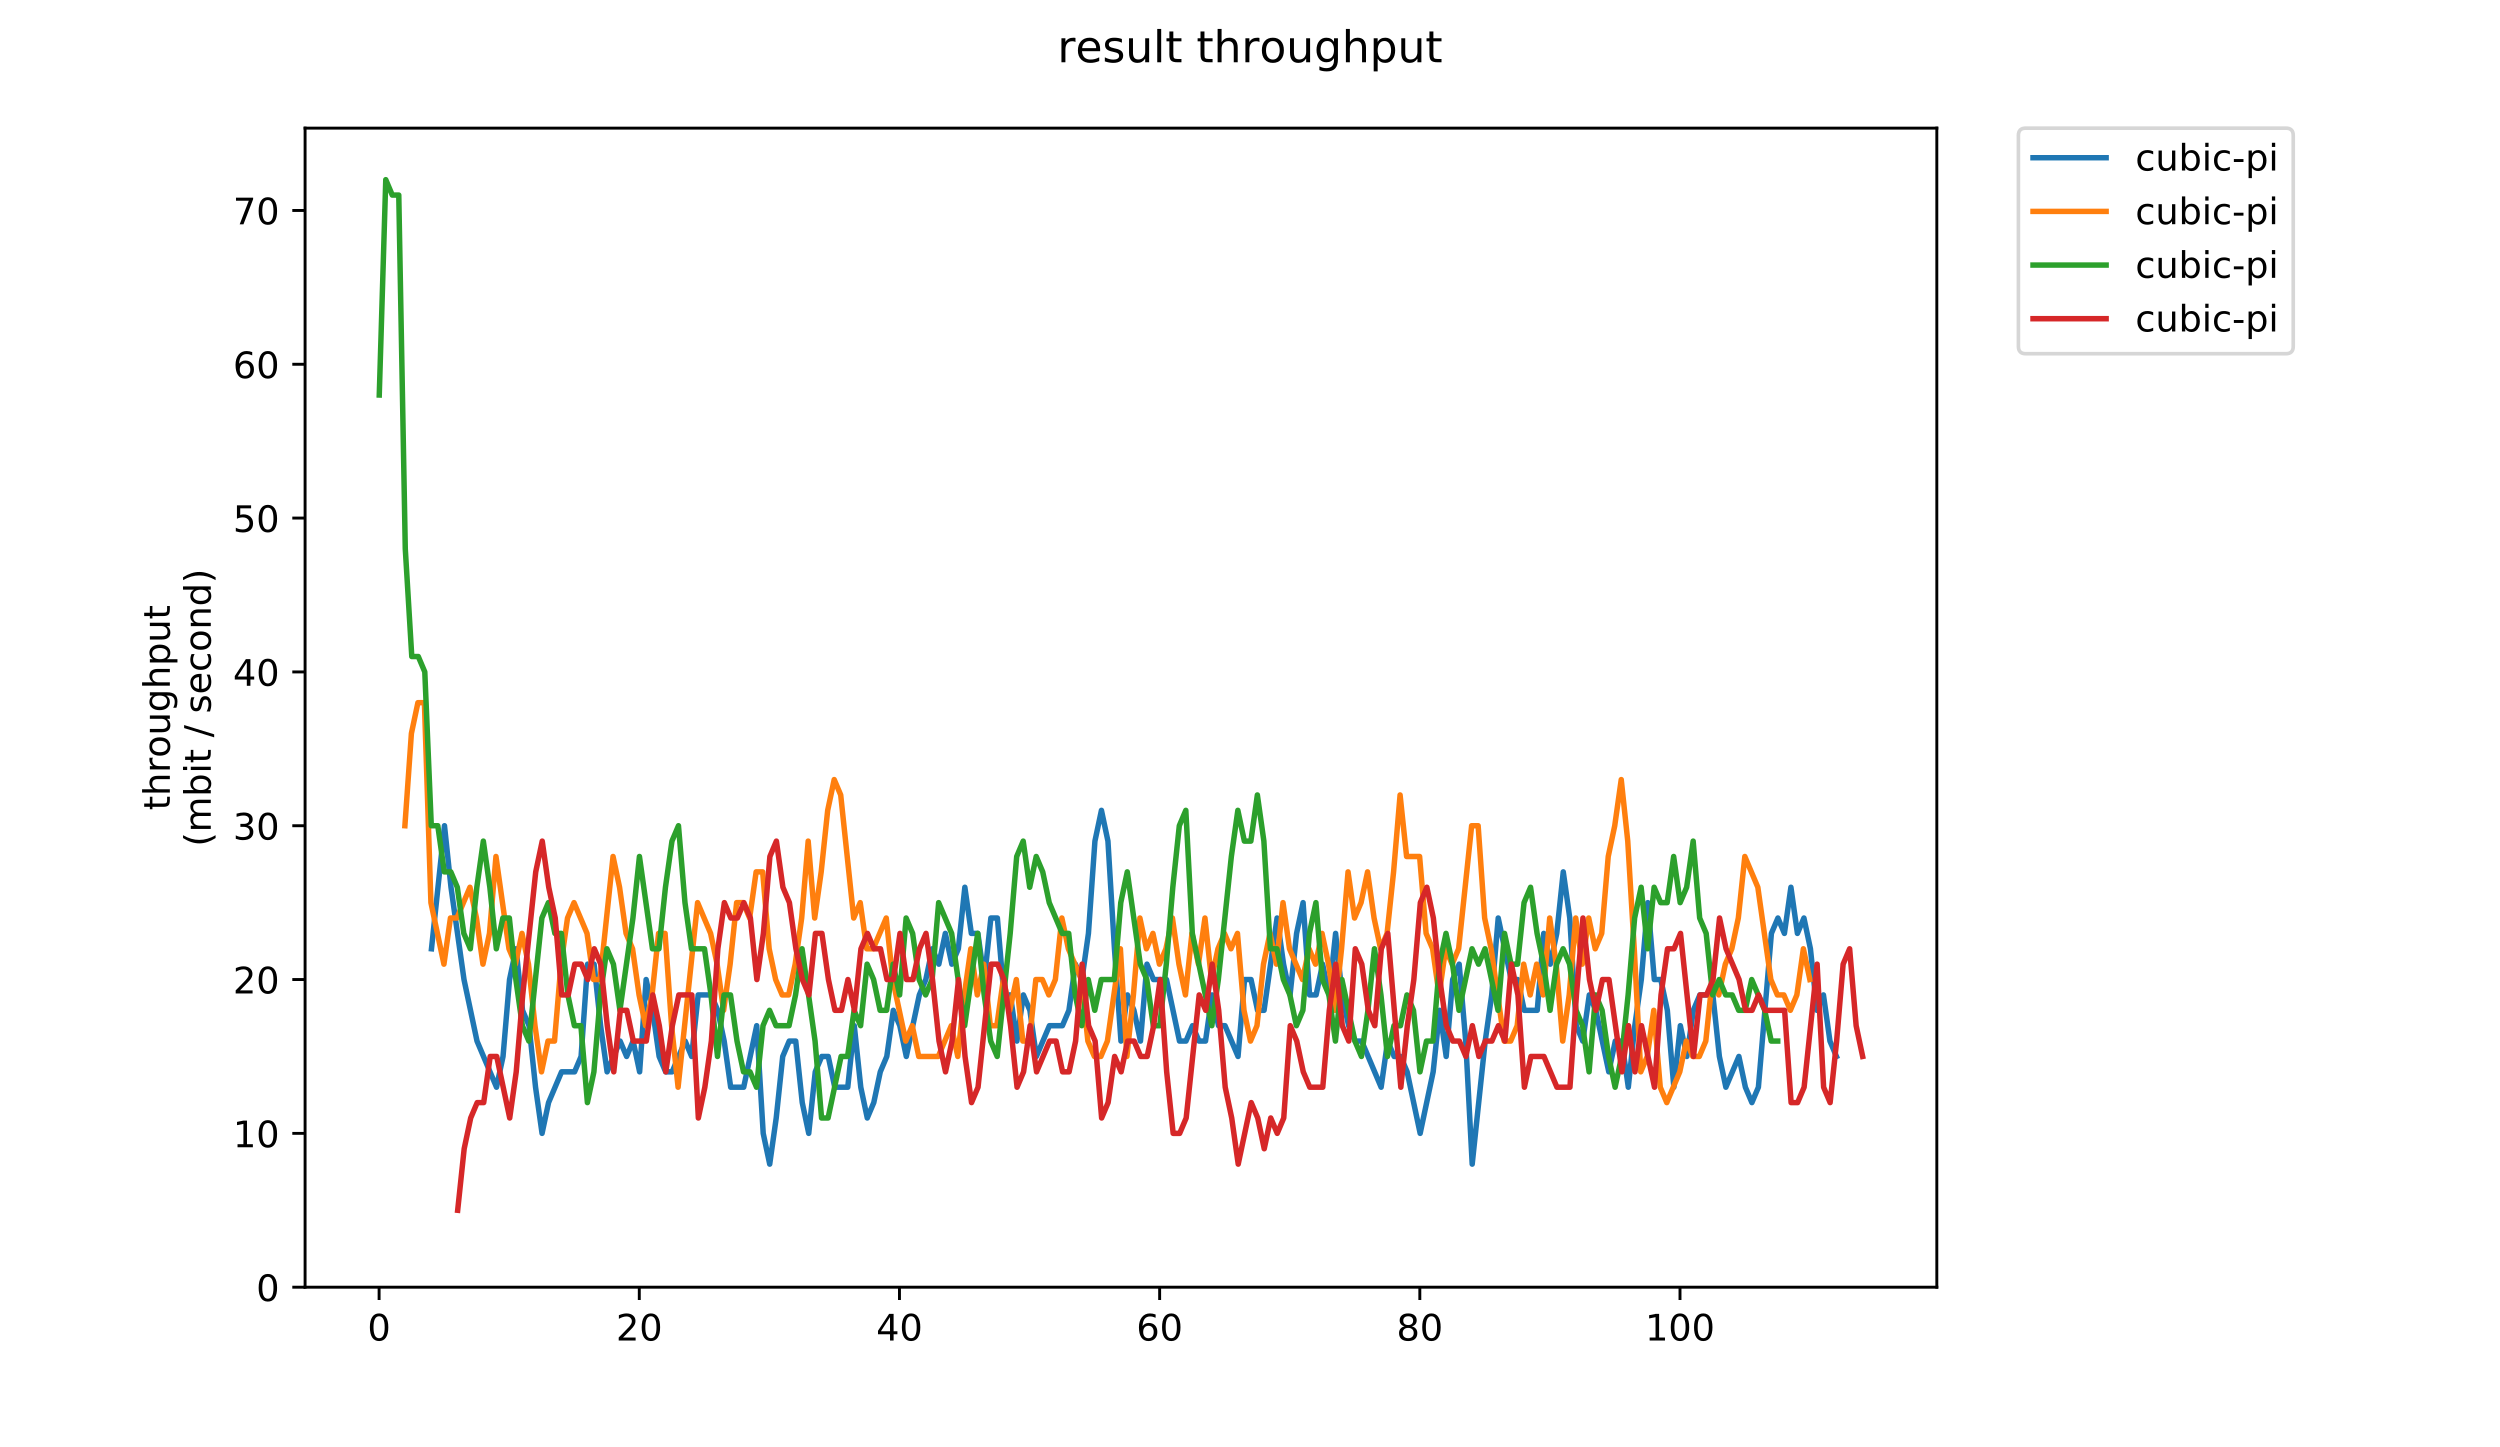 <?xml version="1.0" encoding="utf-8" standalone="no"?>
<!DOCTYPE svg PUBLIC "-//W3C//DTD SVG 1.1//EN"
  "http://www.w3.org/Graphics/SVG/1.1/DTD/svg11.dtd">
<!-- Created with matplotlib (https://matplotlib.org/) -->
<svg height="396pt" version="1.1" viewBox="0 0 684 396" width="684pt" xmlns="http://www.w3.org/2000/svg" xmlns:xlink="http://www.w3.org/1999/xlink">
 <defs>
  <style type="text/css">
*{stroke-linecap:butt;stroke-linejoin:round;}
  </style>
 </defs>
 <g id="figure_1">
  <g id="patch_1">
   <path d="M 0 396 
L 684 396 
L 684 0 
L 0 0 
z
" style="fill:#ffffff;"/>
  </g>
  <g id="axes_1">
   <g id="patch_2">
    <path d="M 83.472 352.174 
L 529.913 352.174 
L 529.913 35.062 
L 83.472 35.062 
z
" style="fill:#ffffff;"/>
   </g>
   <g id="matplotlib.axis_1">
    <g id="xtick_1">
     <g id="line2d_1">
      <defs>
       <path d="M 0 0 
L 0 3.5 
" id="mbc8c987b77" style="stroke:#000000;stroke-width:0.8;"/>
      </defs>
      <g>
       <use style="stroke:#000000;stroke-width:0.8;" x="103.722" xlink:href="#mbc8c987b77" y="352.174"/>
      </g>
     </g>
     <g id="text_1">
      <!-- 0 -->
      <defs>
       <path d="M 31.781 66.406 
Q 24.172 66.406 20.328 58.906 
Q 16.5 51.422 16.5 36.375 
Q 16.5 21.391 20.328 13.891 
Q 24.172 6.391 31.781 6.391 
Q 39.453 6.391 43.281 13.891 
Q 47.125 21.391 47.125 36.375 
Q 47.125 51.422 43.281 58.906 
Q 39.453 66.406 31.781 66.406 
z
M 31.781 74.219 
Q 44.047 74.219 50.516 64.516 
Q 56.984 54.828 56.984 36.375 
Q 56.984 17.969 50.516 8.266 
Q 44.047 -1.422 31.781 -1.422 
Q 19.531 -1.422 13.062 8.266 
Q 6.594 17.969 6.594 36.375 
Q 6.594 54.828 13.062 64.516 
Q 19.531 74.219 31.781 74.219 
z
" id="DejaVuSans-48"/>
      </defs>
      <g transform="translate(100.541 366.773)scale(0.1 -0.1)">
       <use xlink:href="#DejaVuSans-48"/>
      </g>
     </g>
    </g>
    <g id="xtick_2">
     <g id="line2d_2">
      <g>
       <use style="stroke:#000000;stroke-width:0.8;" x="174.908" xlink:href="#mbc8c987b77" y="352.174"/>
      </g>
     </g>
     <g id="text_2">
      <!-- 20 -->
      <defs>
       <path d="M 19.188 8.297 
L 53.609 8.297 
L 53.609 0 
L 7.328 0 
L 7.328 8.297 
Q 12.938 14.109 22.625 23.891 
Q 32.328 33.688 34.812 36.531 
Q 39.547 41.844 41.422 45.531 
Q 43.312 49.219 43.312 52.781 
Q 43.312 58.594 39.234 62.25 
Q 35.156 65.922 28.609 65.922 
Q 23.969 65.922 18.812 64.312 
Q 13.672 62.703 7.812 59.422 
L 7.812 69.391 
Q 13.766 71.781 18.938 73 
Q 24.125 74.219 28.422 74.219 
Q 39.75 74.219 46.484 68.547 
Q 53.219 62.891 53.219 53.422 
Q 53.219 48.922 51.531 44.891 
Q 49.859 40.875 45.406 35.406 
Q 44.188 33.984 37.641 27.219 
Q 31.109 20.453 19.188 8.297 
z
" id="DejaVuSans-50"/>
      </defs>
      <g transform="translate(168.545 366.773)scale(0.1 -0.1)">
       <use xlink:href="#DejaVuSans-50"/>
       <use x="63.623" xlink:href="#DejaVuSans-48"/>
      </g>
     </g>
    </g>
    <g id="xtick_3">
     <g id="line2d_3">
      <g>
       <use style="stroke:#000000;stroke-width:0.8;" x="246.093" xlink:href="#mbc8c987b77" y="352.174"/>
      </g>
     </g>
     <g id="text_3">
      <!-- 40 -->
      <defs>
       <path d="M 37.797 64.312 
L 12.891 25.391 
L 37.797 25.391 
z
M 35.203 72.906 
L 47.609 72.906 
L 47.609 25.391 
L 58.016 25.391 
L 58.016 17.188 
L 47.609 17.188 
L 47.609 0 
L 37.797 0 
L 37.797 17.188 
L 4.891 17.188 
L 4.891 26.703 
z
" id="DejaVuSans-52"/>
      </defs>
      <g transform="translate(239.73 366.773)scale(0.1 -0.1)">
       <use xlink:href="#DejaVuSans-52"/>
       <use x="63.623" xlink:href="#DejaVuSans-48"/>
      </g>
     </g>
    </g>
    <g id="xtick_4">
     <g id="line2d_4">
      <g>
       <use style="stroke:#000000;stroke-width:0.8;" x="317.278" xlink:href="#mbc8c987b77" y="352.174"/>
      </g>
     </g>
     <g id="text_4">
      <!-- 60 -->
      <defs>
       <path d="M 33.016 40.375 
Q 26.375 40.375 22.484 35.828 
Q 18.609 31.297 18.609 23.391 
Q 18.609 15.531 22.484 10.953 
Q 26.375 6.391 33.016 6.391 
Q 39.656 6.391 43.531 10.953 
Q 47.406 15.531 47.406 23.391 
Q 47.406 31.297 43.531 35.828 
Q 39.656 40.375 33.016 40.375 
z
M 52.594 71.297 
L 52.594 62.312 
Q 48.875 64.062 45.094 64.984 
Q 41.312 65.922 37.594 65.922 
Q 27.828 65.922 22.672 59.328 
Q 17.531 52.734 16.797 39.406 
Q 19.672 43.656 24.016 45.922 
Q 28.375 48.188 33.594 48.188 
Q 44.578 48.188 50.953 41.516 
Q 57.328 34.859 57.328 23.391 
Q 57.328 12.156 50.688 5.359 
Q 44.047 -1.422 33.016 -1.422 
Q 20.359 -1.422 13.672 8.266 
Q 6.984 17.969 6.984 36.375 
Q 6.984 53.656 15.188 63.938 
Q 23.391 74.219 37.203 74.219 
Q 40.922 74.219 44.703 73.484 
Q 48.484 72.75 52.594 71.297 
z
" id="DejaVuSans-54"/>
      </defs>
      <g transform="translate(310.915 366.773)scale(0.1 -0.1)">
       <use xlink:href="#DejaVuSans-54"/>
       <use x="63.623" xlink:href="#DejaVuSans-48"/>
      </g>
     </g>
    </g>
    <g id="xtick_5">
     <g id="line2d_5">
      <g>
       <use style="stroke:#000000;stroke-width:0.8;" x="388.463" xlink:href="#mbc8c987b77" y="352.174"/>
      </g>
     </g>
     <g id="text_5">
      <!-- 80 -->
      <defs>
       <path d="M 31.781 34.625 
Q 24.75 34.625 20.719 30.859 
Q 16.703 27.094 16.703 20.516 
Q 16.703 13.922 20.719 10.156 
Q 24.75 6.391 31.781 6.391 
Q 38.812 6.391 42.859 10.172 
Q 46.922 13.969 46.922 20.516 
Q 46.922 27.094 42.891 30.859 
Q 38.875 34.625 31.781 34.625 
z
M 21.922 38.812 
Q 15.578 40.375 12.031 44.719 
Q 8.5 49.078 8.5 55.328 
Q 8.5 64.062 14.719 69.141 
Q 20.953 74.219 31.781 74.219 
Q 42.672 74.219 48.875 69.141 
Q 55.078 64.062 55.078 55.328 
Q 55.078 49.078 51.531 44.719 
Q 48 40.375 41.703 38.812 
Q 48.828 37.156 52.797 32.312 
Q 56.781 27.484 56.781 20.516 
Q 56.781 9.906 50.312 4.234 
Q 43.844 -1.422 31.781 -1.422 
Q 19.734 -1.422 13.25 4.234 
Q 6.781 9.906 6.781 20.516 
Q 6.781 27.484 10.781 32.312 
Q 14.797 37.156 21.922 38.812 
z
M 18.312 54.391 
Q 18.312 48.734 21.844 45.562 
Q 25.391 42.391 31.781 42.391 
Q 38.141 42.391 41.719 45.562 
Q 45.312 48.734 45.312 54.391 
Q 45.312 60.062 41.719 63.234 
Q 38.141 66.406 31.781 66.406 
Q 25.391 66.406 21.844 63.234 
Q 18.312 60.062 18.312 54.391 
z
" id="DejaVuSans-56"/>
      </defs>
      <g transform="translate(382.101 366.773)scale(0.1 -0.1)">
       <use xlink:href="#DejaVuSans-56"/>
       <use x="63.623" xlink:href="#DejaVuSans-48"/>
      </g>
     </g>
    </g>
    <g id="xtick_6">
     <g id="line2d_6">
      <g>
       <use style="stroke:#000000;stroke-width:0.8;" x="459.648" xlink:href="#mbc8c987b77" y="352.174"/>
      </g>
     </g>
     <g id="text_6">
      <!-- 100 -->
      <defs>
       <path d="M 12.406 8.297 
L 28.516 8.297 
L 28.516 63.922 
L 10.984 60.406 
L 10.984 69.391 
L 28.422 72.906 
L 38.281 72.906 
L 38.281 8.297 
L 54.391 8.297 
L 54.391 0 
L 12.406 0 
z
" id="DejaVuSans-49"/>
      </defs>
      <g transform="translate(450.104 366.773)scale(0.1 -0.1)">
       <use xlink:href="#DejaVuSans-49"/>
       <use x="63.623" xlink:href="#DejaVuSans-48"/>
       <use x="127.246" xlink:href="#DejaVuSans-48"/>
      </g>
     </g>
    </g>
   </g>
   <g id="matplotlib.axis_2">
    <g id="ytick_1">
     <g id="line2d_7">
      <defs>
       <path d="M 0 0 
L -3.5 0 
" id="m06d0779f3e" style="stroke:#000000;stroke-width:0.8;"/>
      </defs>
      <g>
       <use style="stroke:#000000;stroke-width:0.8;" x="83.472" xlink:href="#m06d0779f3e" y="352.174"/>
      </g>
     </g>
     <g id="text_7">
      <!-- 0 -->
      <g transform="translate(70.11 355.973)scale(0.1 -0.1)">
       <use xlink:href="#DejaVuSans-48"/>
      </g>
     </g>
    </g>
    <g id="ytick_2">
     <g id="line2d_8">
      <g>
       <use style="stroke:#000000;stroke-width:0.8;" x="83.472" xlink:href="#m06d0779f3e" y="310.089"/>
      </g>
     </g>
     <g id="text_8">
      <!-- 10 -->
      <g transform="translate(63.747 313.888)scale(0.1 -0.1)">
       <use xlink:href="#DejaVuSans-49"/>
       <use x="63.623" xlink:href="#DejaVuSans-48"/>
      </g>
     </g>
    </g>
    <g id="ytick_3">
     <g id="line2d_9">
      <g>
       <use style="stroke:#000000;stroke-width:0.8;" x="83.472" xlink:href="#m06d0779f3e" y="268.004"/>
      </g>
     </g>
     <g id="text_9">
      <!-- 20 -->
      <g transform="translate(63.747 271.803)scale(0.1 -0.1)">
       <use xlink:href="#DejaVuSans-50"/>
       <use x="63.623" xlink:href="#DejaVuSans-48"/>
      </g>
     </g>
    </g>
    <g id="ytick_4">
     <g id="line2d_10">
      <g>
       <use style="stroke:#000000;stroke-width:0.8;" x="83.472" xlink:href="#m06d0779f3e" y="225.919"/>
      </g>
     </g>
     <g id="text_10">
      <!-- 30 -->
      <defs>
       <path d="M 40.578 39.312 
Q 47.656 37.797 51.625 33 
Q 55.609 28.219 55.609 21.188 
Q 55.609 10.406 48.188 4.484 
Q 40.766 -1.422 27.094 -1.422 
Q 22.516 -1.422 17.656 -0.516 
Q 12.797 0.391 7.625 2.203 
L 7.625 11.719 
Q 11.719 9.328 16.594 8.109 
Q 21.484 6.891 26.812 6.891 
Q 36.078 6.891 40.938 10.547 
Q 45.797 14.203 45.797 21.188 
Q 45.797 27.641 41.281 31.266 
Q 36.766 34.906 28.719 34.906 
L 20.219 34.906 
L 20.219 43.016 
L 29.109 43.016 
Q 36.375 43.016 40.234 45.922 
Q 44.094 48.828 44.094 54.297 
Q 44.094 59.906 40.109 62.906 
Q 36.141 65.922 28.719 65.922 
Q 24.656 65.922 20.016 65.031 
Q 15.375 64.156 9.812 62.312 
L 9.812 71.094 
Q 15.438 72.656 20.344 73.438 
Q 25.25 74.219 29.594 74.219 
Q 40.828 74.219 47.359 69.109 
Q 53.906 64.016 53.906 55.328 
Q 53.906 49.266 50.438 45.094 
Q 46.969 40.922 40.578 39.312 
z
" id="DejaVuSans-51"/>
      </defs>
      <g transform="translate(63.747 229.718)scale(0.1 -0.1)">
       <use xlink:href="#DejaVuSans-51"/>
       <use x="63.623" xlink:href="#DejaVuSans-48"/>
      </g>
     </g>
    </g>
    <g id="ytick_5">
     <g id="line2d_11">
      <g>
       <use style="stroke:#000000;stroke-width:0.8;" x="83.472" xlink:href="#m06d0779f3e" y="183.834"/>
      </g>
     </g>
     <g id="text_11">
      <!-- 40 -->
      <g transform="translate(63.747 187.633)scale(0.1 -0.1)">
       <use xlink:href="#DejaVuSans-52"/>
       <use x="63.623" xlink:href="#DejaVuSans-48"/>
      </g>
     </g>
    </g>
    <g id="ytick_6">
     <g id="line2d_12">
      <g>
       <use style="stroke:#000000;stroke-width:0.8;" x="83.472" xlink:href="#m06d0779f3e" y="141.748"/>
      </g>
     </g>
     <g id="text_12">
      <!-- 50 -->
      <defs>
       <path d="M 10.797 72.906 
L 49.516 72.906 
L 49.516 64.594 
L 19.828 64.594 
L 19.828 46.734 
Q 21.969 47.469 24.109 47.828 
Q 26.266 48.188 28.422 48.188 
Q 40.625 48.188 47.75 41.5 
Q 54.891 34.812 54.891 23.391 
Q 54.891 11.625 47.562 5.094 
Q 40.234 -1.422 26.906 -1.422 
Q 22.312 -1.422 17.547 -0.641 
Q 12.797 0.141 7.719 1.703 
L 7.719 11.625 
Q 12.109 9.234 16.797 8.062 
Q 21.484 6.891 26.703 6.891 
Q 35.156 6.891 40.078 11.328 
Q 45.016 15.766 45.016 23.391 
Q 45.016 31 40.078 35.438 
Q 35.156 39.891 26.703 39.891 
Q 22.75 39.891 18.812 39.016 
Q 14.891 38.141 10.797 36.281 
z
" id="DejaVuSans-53"/>
      </defs>
      <g transform="translate(63.747 145.548)scale(0.1 -0.1)">
       <use xlink:href="#DejaVuSans-53"/>
       <use x="63.623" xlink:href="#DejaVuSans-48"/>
      </g>
     </g>
    </g>
    <g id="ytick_7">
     <g id="line2d_13">
      <g>
       <use style="stroke:#000000;stroke-width:0.8;" x="83.472" xlink:href="#m06d0779f3e" y="99.663"/>
      </g>
     </g>
     <g id="text_13">
      <!-- 60 -->
      <g transform="translate(63.747 103.462)scale(0.1 -0.1)">
       <use xlink:href="#DejaVuSans-54"/>
       <use x="63.623" xlink:href="#DejaVuSans-48"/>
      </g>
     </g>
    </g>
    <g id="ytick_8">
     <g id="line2d_14">
      <g>
       <use style="stroke:#000000;stroke-width:0.8;" x="83.472" xlink:href="#m06d0779f3e" y="57.578"/>
      </g>
     </g>
     <g id="text_14">
      <!-- 70 -->
      <defs>
       <path d="M 8.203 72.906 
L 55.078 72.906 
L 55.078 68.703 
L 28.609 0 
L 18.312 0 
L 43.219 64.594 
L 8.203 64.594 
z
" id="DejaVuSans-55"/>
      </defs>
      <g transform="translate(63.747 61.377)scale(0.1 -0.1)">
       <use xlink:href="#DejaVuSans-55"/>
       <use x="63.623" xlink:href="#DejaVuSans-48"/>
      </g>
     </g>
    </g>
    <g id="text_15">
     <!-- throughput -->
     <defs>
      <path d="M 18.312 70.219 
L 18.312 54.688 
L 36.812 54.688 
L 36.812 47.703 
L 18.312 47.703 
L 18.312 18.016 
Q 18.312 11.328 20.141 9.422 
Q 21.969 7.516 27.594 7.516 
L 36.812 7.516 
L 36.812 0 
L 27.594 0 
Q 17.188 0 13.234 3.875 
Q 9.281 7.766 9.281 18.016 
L 9.281 47.703 
L 2.688 47.703 
L 2.688 54.688 
L 9.281 54.688 
L 9.281 70.219 
z
" id="DejaVuSans-116"/>
      <path d="M 54.891 33.016 
L 54.891 0 
L 45.906 0 
L 45.906 32.719 
Q 45.906 40.484 42.875 44.328 
Q 39.844 48.188 33.797 48.188 
Q 26.516 48.188 22.312 43.547 
Q 18.109 38.922 18.109 30.906 
L 18.109 0 
L 9.078 0 
L 9.078 75.984 
L 18.109 75.984 
L 18.109 46.188 
Q 21.344 51.125 25.703 53.562 
Q 30.078 56 35.797 56 
Q 45.219 56 50.047 50.172 
Q 54.891 44.344 54.891 33.016 
z
" id="DejaVuSans-104"/>
      <path d="M 41.109 46.297 
Q 39.594 47.172 37.812 47.578 
Q 36.031 48 33.891 48 
Q 26.266 48 22.188 43.047 
Q 18.109 38.094 18.109 28.812 
L 18.109 0 
L 9.078 0 
L 9.078 54.688 
L 18.109 54.688 
L 18.109 46.188 
Q 20.953 51.172 25.484 53.578 
Q 30.031 56 36.531 56 
Q 37.453 56 38.578 55.875 
Q 39.703 55.766 41.062 55.516 
z
" id="DejaVuSans-114"/>
      <path d="M 30.609 48.391 
Q 23.391 48.391 19.188 42.75 
Q 14.984 37.109 14.984 27.297 
Q 14.984 17.484 19.156 11.844 
Q 23.344 6.203 30.609 6.203 
Q 37.797 6.203 41.984 11.859 
Q 46.188 17.531 46.188 27.297 
Q 46.188 37.016 41.984 42.703 
Q 37.797 48.391 30.609 48.391 
z
M 30.609 56 
Q 42.328 56 49.016 48.375 
Q 55.719 40.766 55.719 27.297 
Q 55.719 13.875 49.016 6.219 
Q 42.328 -1.422 30.609 -1.422 
Q 18.844 -1.422 12.172 6.219 
Q 5.516 13.875 5.516 27.297 
Q 5.516 40.766 12.172 48.375 
Q 18.844 56 30.609 56 
z
" id="DejaVuSans-111"/>
      <path d="M 8.5 21.578 
L 8.5 54.688 
L 17.484 54.688 
L 17.484 21.922 
Q 17.484 14.156 20.5 10.266 
Q 23.531 6.391 29.594 6.391 
Q 36.859 6.391 41.078 11.031 
Q 45.312 15.672 45.312 23.688 
L 45.312 54.688 
L 54.297 54.688 
L 54.297 0 
L 45.312 0 
L 45.312 8.406 
Q 42.047 3.422 37.719 1 
Q 33.406 -1.422 27.688 -1.422 
Q 18.266 -1.422 13.375 4.438 
Q 8.5 10.297 8.5 21.578 
z
M 31.109 56 
z
" id="DejaVuSans-117"/>
      <path d="M 45.406 27.984 
Q 45.406 37.75 41.375 43.109 
Q 37.359 48.484 30.078 48.484 
Q 22.859 48.484 18.828 43.109 
Q 14.797 37.75 14.797 27.984 
Q 14.797 18.266 18.828 12.891 
Q 22.859 7.516 30.078 7.516 
Q 37.359 7.516 41.375 12.891 
Q 45.406 18.266 45.406 27.984 
z
M 54.391 6.781 
Q 54.391 -7.172 48.188 -13.984 
Q 42 -20.797 29.203 -20.797 
Q 24.469 -20.797 20.266 -20.094 
Q 16.062 -19.391 12.109 -17.922 
L 12.109 -9.188 
Q 16.062 -11.328 19.922 -12.344 
Q 23.781 -13.375 27.781 -13.375 
Q 36.625 -13.375 41.016 -8.766 
Q 45.406 -4.156 45.406 5.172 
L 45.406 9.625 
Q 42.625 4.781 38.281 2.391 
Q 33.938 0 27.875 0 
Q 17.828 0 11.672 7.656 
Q 5.516 15.328 5.516 27.984 
Q 5.516 40.672 11.672 48.328 
Q 17.828 56 27.875 56 
Q 33.938 56 38.281 53.609 
Q 42.625 51.219 45.406 46.391 
L 45.406 54.688 
L 54.391 54.688 
z
" id="DejaVuSans-103"/>
      <path d="M 18.109 8.203 
L 18.109 -20.797 
L 9.078 -20.797 
L 9.078 54.688 
L 18.109 54.688 
L 18.109 46.391 
Q 20.953 51.266 25.266 53.625 
Q 29.594 56 35.594 56 
Q 45.562 56 51.781 48.094 
Q 58.016 40.188 58.016 27.297 
Q 58.016 14.406 51.781 6.484 
Q 45.562 -1.422 35.594 -1.422 
Q 29.594 -1.422 25.266 0.953 
Q 20.953 3.328 18.109 8.203 
z
M 48.688 27.297 
Q 48.688 37.203 44.609 42.844 
Q 40.531 48.484 33.406 48.484 
Q 26.266 48.484 22.188 42.844 
Q 18.109 37.203 18.109 27.297 
Q 18.109 17.391 22.188 11.75 
Q 26.266 6.109 33.406 6.109 
Q 40.531 6.109 44.609 11.75 
Q 48.688 17.391 48.688 27.297 
z
" id="DejaVuSans-112"/>
     </defs>
     <g transform="translate(46.47 221.675)rotate(-90)scale(0.1 -0.1)">
      <use xlink:href="#DejaVuSans-116"/>
      <use x="39.209" xlink:href="#DejaVuSans-104"/>
      <use x="102.588" xlink:href="#DejaVuSans-114"/>
      <use x="143.67" xlink:href="#DejaVuSans-111"/>
      <use x="204.852" xlink:href="#DejaVuSans-117"/>
      <use x="268.23" xlink:href="#DejaVuSans-103"/>
      <use x="331.707" xlink:href="#DejaVuSans-104"/>
      <use x="395.086" xlink:href="#DejaVuSans-112"/>
      <use x="458.562" xlink:href="#DejaVuSans-117"/>
      <use x="521.941" xlink:href="#DejaVuSans-116"/>
     </g>
     <!-- (mbit / second) -->
     <defs>
      <path d="M 31 75.875 
Q 24.469 64.656 21.281 53.656 
Q 18.109 42.672 18.109 31.391 
Q 18.109 20.125 21.312 9.062 
Q 24.516 -2 31 -13.188 
L 23.188 -13.188 
Q 15.875 -1.703 12.234 9.375 
Q 8.594 20.453 8.594 31.391 
Q 8.594 42.281 12.203 53.312 
Q 15.828 64.359 23.188 75.875 
z
" id="DejaVuSans-40"/>
      <path d="M 52 44.188 
Q 55.375 50.25 60.062 53.125 
Q 64.75 56 71.094 56 
Q 79.641 56 84.281 50.016 
Q 88.922 44.047 88.922 33.016 
L 88.922 0 
L 79.891 0 
L 79.891 32.719 
Q 79.891 40.578 77.094 44.375 
Q 74.312 48.188 68.609 48.188 
Q 61.625 48.188 57.562 43.547 
Q 53.516 38.922 53.516 30.906 
L 53.516 0 
L 44.484 0 
L 44.484 32.719 
Q 44.484 40.625 41.703 44.406 
Q 38.922 48.188 33.109 48.188 
Q 26.219 48.188 22.156 43.531 
Q 18.109 38.875 18.109 30.906 
L 18.109 0 
L 9.078 0 
L 9.078 54.688 
L 18.109 54.688 
L 18.109 46.188 
Q 21.188 51.219 25.484 53.609 
Q 29.781 56 35.688 56 
Q 41.656 56 45.828 52.969 
Q 50 49.953 52 44.188 
z
" id="DejaVuSans-109"/>
      <path d="M 48.688 27.297 
Q 48.688 37.203 44.609 42.844 
Q 40.531 48.484 33.406 48.484 
Q 26.266 48.484 22.188 42.844 
Q 18.109 37.203 18.109 27.297 
Q 18.109 17.391 22.188 11.75 
Q 26.266 6.109 33.406 6.109 
Q 40.531 6.109 44.609 11.75 
Q 48.688 17.391 48.688 27.297 
z
M 18.109 46.391 
Q 20.953 51.266 25.266 53.625 
Q 29.594 56 35.594 56 
Q 45.562 56 51.781 48.094 
Q 58.016 40.188 58.016 27.297 
Q 58.016 14.406 51.781 6.484 
Q 45.562 -1.422 35.594 -1.422 
Q 29.594 -1.422 25.266 0.953 
Q 20.953 3.328 18.109 8.203 
L 18.109 0 
L 9.078 0 
L 9.078 75.984 
L 18.109 75.984 
z
" id="DejaVuSans-98"/>
      <path d="M 9.422 54.688 
L 18.406 54.688 
L 18.406 0 
L 9.422 0 
z
M 9.422 75.984 
L 18.406 75.984 
L 18.406 64.594 
L 9.422 64.594 
z
" id="DejaVuSans-105"/>
      <path id="DejaVuSans-32"/>
      <path d="M 25.391 72.906 
L 33.688 72.906 
L 8.297 -9.281 
L 0 -9.281 
z
" id="DejaVuSans-47"/>
      <path d="M 44.281 53.078 
L 44.281 44.578 
Q 40.484 46.531 36.375 47.5 
Q 32.281 48.484 27.875 48.484 
Q 21.188 48.484 17.844 46.438 
Q 14.5 44.391 14.5 40.281 
Q 14.5 37.156 16.891 35.375 
Q 19.281 33.594 26.516 31.984 
L 29.594 31.297 
Q 39.156 29.25 43.188 25.516 
Q 47.219 21.781 47.219 15.094 
Q 47.219 7.469 41.188 3.016 
Q 35.156 -1.422 24.609 -1.422 
Q 20.219 -1.422 15.453 -0.562 
Q 10.688 0.297 5.422 2 
L 5.422 11.281 
Q 10.406 8.688 15.234 7.391 
Q 20.062 6.109 24.812 6.109 
Q 31.156 6.109 34.562 8.281 
Q 37.984 10.453 37.984 14.406 
Q 37.984 18.062 35.516 20.016 
Q 33.062 21.969 24.703 23.781 
L 21.578 24.516 
Q 13.234 26.266 9.516 29.906 
Q 5.812 33.547 5.812 39.891 
Q 5.812 47.609 11.281 51.797 
Q 16.75 56 26.812 56 
Q 31.781 56 36.172 55.266 
Q 40.578 54.547 44.281 53.078 
z
" id="DejaVuSans-115"/>
      <path d="M 56.203 29.594 
L 56.203 25.203 
L 14.891 25.203 
Q 15.484 15.922 20.484 11.062 
Q 25.484 6.203 34.422 6.203 
Q 39.594 6.203 44.453 7.469 
Q 49.312 8.734 54.109 11.281 
L 54.109 2.781 
Q 49.266 0.734 44.188 -0.344 
Q 39.109 -1.422 33.891 -1.422 
Q 20.797 -1.422 13.156 6.188 
Q 5.516 13.812 5.516 26.812 
Q 5.516 40.234 12.766 48.109 
Q 20.016 56 32.328 56 
Q 43.359 56 49.781 48.891 
Q 56.203 41.797 56.203 29.594 
z
M 47.219 32.234 
Q 47.125 39.594 43.094 43.984 
Q 39.062 48.391 32.422 48.391 
Q 24.906 48.391 20.391 44.141 
Q 15.875 39.891 15.188 32.172 
z
" id="DejaVuSans-101"/>
      <path d="M 48.781 52.594 
L 48.781 44.188 
Q 44.969 46.297 41.141 47.344 
Q 37.312 48.391 33.406 48.391 
Q 24.656 48.391 19.812 42.844 
Q 14.984 37.312 14.984 27.297 
Q 14.984 17.281 19.812 11.734 
Q 24.656 6.203 33.406 6.203 
Q 37.312 6.203 41.141 7.25 
Q 44.969 8.297 48.781 10.406 
L 48.781 2.094 
Q 45.016 0.344 40.984 -0.531 
Q 36.969 -1.422 32.422 -1.422 
Q 20.062 -1.422 12.781 6.344 
Q 5.516 14.109 5.516 27.297 
Q 5.516 40.672 12.859 48.328 
Q 20.219 56 33.016 56 
Q 37.156 56 41.109 55.141 
Q 45.062 54.297 48.781 52.594 
z
" id="DejaVuSans-99"/>
      <path d="M 54.891 33.016 
L 54.891 0 
L 45.906 0 
L 45.906 32.719 
Q 45.906 40.484 42.875 44.328 
Q 39.844 48.188 33.797 48.188 
Q 26.516 48.188 22.312 43.547 
Q 18.109 38.922 18.109 30.906 
L 18.109 0 
L 9.078 0 
L 9.078 54.688 
L 18.109 54.688 
L 18.109 46.188 
Q 21.344 51.125 25.703 53.562 
Q 30.078 56 35.797 56 
Q 45.219 56 50.047 50.172 
Q 54.891 44.344 54.891 33.016 
z
" id="DejaVuSans-110"/>
      <path d="M 45.406 46.391 
L 45.406 75.984 
L 54.391 75.984 
L 54.391 0 
L 45.406 0 
L 45.406 8.203 
Q 42.578 3.328 38.25 0.953 
Q 33.938 -1.422 27.875 -1.422 
Q 17.969 -1.422 11.734 6.484 
Q 5.516 14.406 5.516 27.297 
Q 5.516 40.188 11.734 48.094 
Q 17.969 56 27.875 56 
Q 33.938 56 38.25 53.625 
Q 42.578 51.266 45.406 46.391 
z
M 14.797 27.297 
Q 14.797 17.391 18.875 11.75 
Q 22.953 6.109 30.078 6.109 
Q 37.203 6.109 41.297 11.75 
Q 45.406 17.391 45.406 27.297 
Q 45.406 37.203 41.297 42.844 
Q 37.203 48.484 30.078 48.484 
Q 22.953 48.484 18.875 42.844 
Q 14.797 37.203 14.797 27.297 
z
" id="DejaVuSans-100"/>
      <path d="M 8.016 75.875 
L 15.828 75.875 
Q 23.141 64.359 26.781 53.312 
Q 30.422 42.281 30.422 31.391 
Q 30.422 20.453 26.781 9.375 
Q 23.141 -1.703 15.828 -13.188 
L 8.016 -13.188 
Q 14.5 -2 17.703 9.062 
Q 20.906 20.125 20.906 31.391 
Q 20.906 42.672 17.703 53.656 
Q 14.5 64.656 8.016 75.875 
z
" id="DejaVuSans-41"/>
     </defs>
     <g transform="translate(57.668 231.609)rotate(-90)scale(0.1 -0.1)">
      <use xlink:href="#DejaVuSans-40"/>
      <use x="39.014" xlink:href="#DejaVuSans-109"/>
      <use x="136.426" xlink:href="#DejaVuSans-98"/>
      <use x="199.902" xlink:href="#DejaVuSans-105"/>
      <use x="227.686" xlink:href="#DejaVuSans-116"/>
      <use x="266.895" xlink:href="#DejaVuSans-32"/>
      <use x="298.682" xlink:href="#DejaVuSans-47"/>
      <use x="332.373" xlink:href="#DejaVuSans-32"/>
      <use x="364.16" xlink:href="#DejaVuSans-115"/>
      <use x="416.26" xlink:href="#DejaVuSans-101"/>
      <use x="477.783" xlink:href="#DejaVuSans-99"/>
      <use x="532.764" xlink:href="#DejaVuSans-111"/>
      <use x="593.945" xlink:href="#DejaVuSans-110"/>
      <use x="657.324" xlink:href="#DejaVuSans-100"/>
      <use x="720.801" xlink:href="#DejaVuSans-41"/>
     </g>
    </g>
   </g>
   <g id="line2d_15">
    <path clip-path="url(#pdb8dde7af5)" d="M 118.052 259.587 
L 121.611 225.919 
L 123.391 242.753 
L 126.95 268.004 
L 130.509 284.838 
L 135.848 297.463 
L 137.628 289.046 
L 139.408 268.004 
L 141.187 259.587 
L 142.967 276.421 
L 144.746 280.629 
L 146.526 297.463 
L 148.306 310.089 
L 150.085 301.672 
L 153.645 293.255 
L 157.204 293.255 
L 158.983 289.046 
L 160.763 263.795 
L 162.543 263.795 
L 164.322 280.629 
L 166.102 293.255 
L 169.661 284.838 
L 171.441 289.046 
L 173.22 284.838 
L 175 293.255 
L 176.78 268.004 
L 178.559 276.421 
L 180.339 289.046 
L 182.119 293.255 
L 183.898 293.255 
L 187.458 284.838 
L 189.237 289.046 
L 191.017 272.212 
L 194.576 272.212 
L 196.356 276.421 
L 198.135 284.838 
L 199.915 297.463 
L 203.474 297.463 
L 207.033 280.629 
L 208.813 310.089 
L 210.593 318.506 
L 212.372 305.88 
L 214.152 289.046 
L 215.932 284.838 
L 217.711 284.838 
L 219.491 301.672 
L 221.27 310.089 
L 223.05 293.255 
L 224.83 289.046 
L 226.609 289.046 
L 228.389 297.463 
L 231.948 297.463 
L 233.728 280.629 
L 235.507 297.463 
L 237.287 305.88 
L 239.067 301.672 
L 240.846 293.255 
L 242.626 289.046 
L 244.406 276.421 
L 246.185 280.629 
L 247.965 289.046 
L 251.524 272.212 
L 253.304 268.004 
L 255.083 259.587 
L 256.863 263.795 
L 258.643 255.378 
L 260.422 263.795 
L 262.202 259.587 
L 263.982 242.753 
L 265.761 255.378 
L 267.541 255.378 
L 269.32 268.004 
L 271.1 251.17 
L 272.88 251.17 
L 274.659 272.212 
L 276.439 272.212 
L 278.219 284.838 
L 279.998 272.212 
L 281.778 276.421 
L 283.557 289.046 
L 287.117 280.629 
L 290.676 280.629 
L 292.456 276.421 
L 294.235 263.795 
L 296.015 268.004 
L 297.795 255.378 
L 299.574 230.127 
L 301.354 221.71 
L 303.133 230.127 
L 304.913 259.587 
L 306.693 284.838 
L 308.472 272.212 
L 310.252 276.421 
L 312.032 284.838 
L 313.811 263.795 
L 315.591 268.004 
L 319.15 268.004 
L 322.709 284.838 
L 324.489 284.838 
L 326.269 280.629 
L 328.048 284.838 
L 329.828 284.838 
L 331.607 272.212 
L 333.387 280.629 
L 335.167 280.629 
L 338.726 289.046 
L 340.506 268.004 
L 342.285 268.004 
L 344.065 276.421 
L 345.844 276.421 
L 349.404 251.17 
L 351.183 263.795 
L 352.963 272.212 
L 354.743 255.378 
L 356.522 246.961 
L 358.302 272.212 
L 360.082 272.212 
L 361.861 263.795 
L 363.641 272.212 
L 365.42 255.378 
L 367.2 272.212 
L 368.98 280.629 
L 370.759 284.838 
L 372.539 284.838 
L 377.878 297.463 
L 379.657 284.838 
L 381.437 289.046 
L 383.217 289.046 
L 384.996 293.255 
L 388.556 310.089 
L 392.115 293.255 
L 393.894 276.421 
L 395.674 289.046 
L 397.454 268.004 
L 399.233 263.795 
L 401.013 284.838 
L 402.793 318.506 
L 406.352 284.838 
L 408.132 272.212 
L 409.911 251.17 
L 413.47 268.004 
L 415.25 268.004 
L 417.03 276.421 
L 420.589 276.421 
L 422.369 255.378 
L 424.148 263.795 
L 425.928 255.378 
L 427.707 238.544 
L 429.487 251.17 
L 431.267 280.629 
L 433.046 284.838 
L 434.826 272.212 
L 436.606 276.421 
L 440.165 293.255 
L 441.944 284.838 
L 443.724 284.838 
L 445.504 297.463 
L 447.283 280.629 
L 449.063 268.004 
L 450.843 246.961 
L 452.622 268.004 
L 454.402 268.004 
L 456.182 276.421 
L 457.961 297.463 
L 459.741 280.629 
L 461.52 289.046 
L 463.3 276.421 
L 465.08 272.212 
L 468.639 272.212 
L 470.419 289.046 
L 472.198 297.463 
L 475.757 289.046 
L 477.537 297.463 
L 479.317 301.672 
L 481.096 297.463 
L 484.656 255.378 
L 486.435 251.17 
L 488.215 255.378 
L 489.994 242.753 
L 491.774 255.378 
L 493.554 251.17 
L 495.333 259.587 
L 497.113 276.421 
L 498.893 272.212 
L 500.672 284.838 
L 502.452 289.046 
L 502.452 289.046 
" style="fill:none;stroke:#1f77b4;stroke-linecap:square;stroke-width:1.5;"/>
   </g>
   <g id="line2d_16">
    <path clip-path="url(#pdb8dde7af5)" d="M 110.78 225.919 
L 112.56 200.668 
L 114.34 192.251 
L 116.119 192.251 
L 117.899 246.961 
L 121.458 263.795 
L 123.238 251.17 
L 125.017 251.17 
L 128.577 242.753 
L 130.356 251.17 
L 132.136 263.795 
L 133.916 255.378 
L 135.695 234.336 
L 139.254 259.587 
L 141.034 263.795 
L 142.814 255.378 
L 144.593 263.795 
L 146.373 280.629 
L 148.153 293.255 
L 149.932 284.838 
L 151.712 284.838 
L 153.491 263.795 
L 155.271 251.17 
L 157.051 246.961 
L 160.61 255.378 
L 162.39 268.004 
L 164.169 268.004 
L 167.729 234.336 
L 169.508 242.753 
L 171.288 255.378 
L 173.067 259.587 
L 174.847 272.212 
L 176.627 280.629 
L 178.406 272.212 
L 180.186 255.378 
L 181.966 255.378 
L 183.745 280.629 
L 185.525 297.463 
L 190.864 246.961 
L 194.423 255.378 
L 196.203 263.795 
L 197.982 276.421 
L 199.762 263.795 
L 201.541 246.961 
L 203.321 246.961 
L 205.101 251.17 
L 206.88 238.544 
L 208.66 238.544 
L 210.44 259.587 
L 212.219 268.004 
L 213.999 272.212 
L 215.779 272.212 
L 217.558 263.795 
L 219.338 251.17 
L 221.117 230.127 
L 222.897 251.17 
L 224.677 238.544 
L 226.456 221.71 
L 228.236 213.293 
L 230.016 217.502 
L 233.575 251.17 
L 235.354 246.961 
L 237.134 259.587 
L 238.914 259.587 
L 242.473 251.17 
L 244.253 268.004 
L 247.812 284.838 
L 249.591 280.629 
L 251.371 289.046 
L 256.71 289.046 
L 260.269 280.629 
L 262.049 289.046 
L 263.829 272.212 
L 265.608 259.587 
L 267.388 272.212 
L 269.167 263.795 
L 270.947 280.629 
L 272.727 280.629 
L 274.506 268.004 
L 276.286 276.421 
L 278.066 268.004 
L 279.845 284.838 
L 281.625 284.838 
L 283.404 268.004 
L 285.184 268.004 
L 286.964 272.212 
L 288.743 268.004 
L 290.523 251.17 
L 292.303 259.587 
L 295.862 268.004 
L 297.641 284.838 
L 299.421 289.046 
L 301.201 289.046 
L 302.98 284.838 
L 306.54 259.587 
L 308.319 289.046 
L 310.099 272.212 
L 311.878 251.17 
L 313.658 259.587 
L 315.438 255.378 
L 317.217 263.795 
L 318.997 259.587 
L 320.777 251.17 
L 322.556 263.795 
L 324.336 272.212 
L 326.116 255.378 
L 327.895 263.795 
L 329.675 251.17 
L 331.454 268.004 
L 333.234 259.587 
L 335.014 255.378 
L 336.793 259.587 
L 338.573 255.378 
L 340.353 276.421 
L 342.132 284.838 
L 343.912 280.629 
L 345.691 263.795 
L 347.471 255.378 
L 349.251 263.795 
L 351.03 246.961 
L 352.81 259.587 
L 356.369 268.004 
L 358.149 259.587 
L 359.928 263.795 
L 361.708 255.378 
L 363.488 263.795 
L 365.267 276.421 
L 367.047 259.587 
L 368.827 238.544 
L 370.606 251.17 
L 372.386 246.961 
L 374.166 238.544 
L 375.945 251.17 
L 377.725 259.587 
L 379.504 255.378 
L 381.284 238.544 
L 383.064 217.502 
L 384.843 234.336 
L 388.403 234.336 
L 390.182 255.378 
L 391.962 259.587 
L 393.741 272.212 
L 395.521 259.587 
L 397.301 263.795 
L 399.08 259.587 
L 402.64 225.919 
L 404.419 225.919 
L 406.199 251.17 
L 407.978 259.587 
L 411.538 284.838 
L 413.317 284.838 
L 415.097 280.629 
L 416.877 263.795 
L 418.656 272.212 
L 420.436 263.795 
L 422.216 272.212 
L 423.995 251.17 
L 425.775 263.795 
L 427.554 284.838 
L 429.334 272.212 
L 431.114 251.17 
L 432.893 263.795 
L 434.673 251.17 
L 436.453 259.587 
L 438.232 255.378 
L 440.012 234.336 
L 441.791 225.919 
L 443.571 213.293 
L 445.351 230.127 
L 447.13 259.587 
L 448.91 293.255 
L 450.69 289.046 
L 452.469 276.421 
L 454.249 297.463 
L 456.028 301.672 
L 459.588 293.255 
L 461.367 284.838 
L 463.147 289.046 
L 464.927 289.046 
L 466.706 284.838 
L 468.486 268.004 
L 470.265 272.212 
L 472.045 263.795 
L 473.825 259.587 
L 475.604 251.17 
L 477.384 234.336 
L 480.943 242.753 
L 484.503 268.004 
L 486.282 272.212 
L 488.062 272.212 
L 489.841 276.421 
L 491.621 272.212 
L 493.401 259.587 
L 495.18 268.004 
L 495.18 268.004 
" style="fill:none;stroke:#ff7f0e;stroke-linecap:square;stroke-width:1.5;"/>
   </g>
   <g id="line2d_17">
    <path clip-path="url(#pdb8dde7af5)" d="M 103.765 108.08 
L 105.545 49.161 
L 107.324 53.37 
L 109.104 53.37 
L 110.884 150.165 
L 112.663 179.625 
L 114.443 179.625 
L 116.223 183.834 
L 118.002 225.919 
L 119.782 225.919 
L 121.561 238.544 
L 123.341 238.544 
L 125.121 242.753 
L 126.9 255.378 
L 128.68 259.587 
L 130.46 242.753 
L 132.239 230.127 
L 134.019 242.753 
L 135.798 259.587 
L 137.578 251.17 
L 139.358 251.17 
L 141.137 268.004 
L 142.917 280.629 
L 144.697 284.838 
L 148.256 251.17 
L 150.035 246.961 
L 151.815 255.378 
L 153.595 255.378 
L 155.374 272.212 
L 157.154 280.629 
L 158.934 280.629 
L 160.713 301.672 
L 162.493 293.255 
L 164.272 272.212 
L 166.052 259.587 
L 167.832 263.795 
L 169.611 276.421 
L 173.171 251.17 
L 174.95 234.336 
L 178.51 259.587 
L 180.289 259.587 
L 182.069 242.753 
L 183.848 230.127 
L 185.628 225.919 
L 187.408 246.961 
L 189.187 259.587 
L 192.747 259.587 
L 194.526 272.212 
L 196.306 289.046 
L 198.085 272.212 
L 199.865 272.212 
L 201.645 284.838 
L 203.424 293.255 
L 205.204 293.255 
L 206.984 297.463 
L 208.763 280.629 
L 210.543 276.421 
L 212.322 280.629 
L 215.882 280.629 
L 217.661 272.212 
L 219.441 259.587 
L 223 284.838 
L 224.78 305.88 
L 226.56 305.88 
L 230.119 289.046 
L 231.898 289.046 
L 233.678 276.421 
L 235.458 280.629 
L 237.237 263.795 
L 239.017 268.004 
L 240.797 276.421 
L 242.576 276.421 
L 244.356 263.795 
L 246.135 272.212 
L 247.915 251.17 
L 249.695 255.378 
L 251.474 268.004 
L 253.254 272.212 
L 255.034 268.004 
L 256.813 246.961 
L 260.372 255.378 
L 263.932 280.629 
L 267.491 255.378 
L 269.271 272.212 
L 271.05 284.838 
L 272.83 289.046 
L 276.389 255.378 
L 278.169 234.336 
L 279.948 230.127 
L 281.728 242.753 
L 283.508 234.336 
L 285.287 238.544 
L 287.067 246.961 
L 290.626 255.378 
L 292.406 255.378 
L 294.185 272.212 
L 295.965 280.629 
L 297.745 268.004 
L 299.524 276.421 
L 301.304 268.004 
L 304.863 268.004 
L 306.643 246.961 
L 308.422 238.544 
L 311.982 263.795 
L 313.761 268.004 
L 315.541 280.629 
L 317.321 280.629 
L 319.1 263.795 
L 320.88 242.753 
L 322.659 225.919 
L 324.439 221.71 
L 326.219 255.378 
L 331.558 280.629 
L 333.337 268.004 
L 336.897 234.336 
L 338.676 221.71 
L 340.456 230.127 
L 342.235 230.127 
L 344.015 217.502 
L 345.795 230.127 
L 347.574 259.587 
L 349.354 259.587 
L 351.134 268.004 
L 352.913 272.212 
L 354.693 280.629 
L 356.472 276.421 
L 358.252 255.378 
L 360.032 246.961 
L 361.811 268.004 
L 363.591 272.212 
L 365.371 284.838 
L 367.15 268.004 
L 370.709 284.838 
L 372.489 289.046 
L 374.269 276.421 
L 376.048 259.587 
L 377.828 272.212 
L 379.608 289.046 
L 381.387 280.629 
L 383.167 280.629 
L 384.947 272.212 
L 386.726 276.421 
L 388.506 293.255 
L 390.285 284.838 
L 392.065 284.838 
L 393.845 263.795 
L 395.624 255.378 
L 397.404 263.795 
L 399.184 276.421 
L 402.743 259.587 
L 404.522 263.795 
L 406.302 259.587 
L 409.861 276.421 
L 411.641 255.378 
L 413.421 263.795 
L 415.2 263.795 
L 416.98 246.961 
L 418.759 242.753 
L 420.539 255.378 
L 422.319 263.795 
L 424.098 276.421 
L 425.878 263.795 
L 427.658 259.587 
L 429.437 263.795 
L 431.217 276.421 
L 432.996 280.629 
L 434.776 293.255 
L 436.556 272.212 
L 438.335 276.421 
L 440.115 289.046 
L 441.895 297.463 
L 443.674 289.046 
L 445.454 272.212 
L 447.234 251.17 
L 449.013 242.753 
L 450.793 259.587 
L 452.572 242.753 
L 454.352 246.961 
L 456.132 246.961 
L 457.911 234.336 
L 459.691 246.961 
L 461.471 242.753 
L 463.25 230.127 
L 465.03 251.17 
L 466.809 255.378 
L 468.589 272.212 
L 470.369 268.004 
L 472.148 272.212 
L 473.928 272.212 
L 475.708 276.421 
L 477.487 276.421 
L 479.267 268.004 
L 482.826 276.421 
L 484.606 284.838 
L 486.385 284.838 
L 486.385 284.838 
" style="fill:none;stroke:#2ca02c;stroke-linecap:square;stroke-width:1.5;"/>
   </g>
   <g id="line2d_18">
    <path clip-path="url(#pdb8dde7af5)" d="M 125.22 331.132 
L 127 314.298 
L 128.78 305.88 
L 130.559 301.672 
L 132.339 301.672 
L 134.118 289.046 
L 135.898 289.046 
L 139.457 305.88 
L 141.237 293.255 
L 143.017 272.212 
L 146.576 238.544 
L 148.355 230.127 
L 150.135 242.753 
L 151.915 251.17 
L 153.694 272.212 
L 155.474 272.212 
L 157.254 263.795 
L 159.033 263.795 
L 160.813 268.004 
L 162.593 259.587 
L 164.372 263.795 
L 166.152 280.629 
L 167.931 293.255 
L 169.711 276.421 
L 171.491 276.421 
L 173.27 284.838 
L 176.83 284.838 
L 178.609 272.212 
L 180.389 280.629 
L 182.168 293.255 
L 183.948 280.629 
L 185.728 272.212 
L 189.287 272.212 
L 191.067 305.88 
L 192.846 297.463 
L 194.626 284.838 
L 196.405 259.587 
L 198.185 246.961 
L 199.965 251.17 
L 201.744 251.17 
L 203.524 246.961 
L 205.304 251.17 
L 207.083 268.004 
L 208.863 255.378 
L 210.643 234.336 
L 212.422 230.127 
L 214.202 242.753 
L 215.981 246.961 
L 217.761 259.587 
L 219.541 268.004 
L 221.32 272.212 
L 223.1 255.378 
L 224.88 255.378 
L 226.659 268.004 
L 228.439 276.421 
L 230.218 276.421 
L 231.998 268.004 
L 233.778 276.421 
L 235.557 259.587 
L 237.337 255.378 
L 239.117 259.587 
L 240.896 259.587 
L 242.676 268.004 
L 244.455 268.004 
L 246.235 255.378 
L 248.015 268.004 
L 249.794 268.004 
L 251.574 259.587 
L 253.354 255.378 
L 255.133 268.004 
L 256.913 284.838 
L 258.692 293.255 
L 260.472 284.838 
L 262.252 268.004 
L 264.031 289.046 
L 265.811 301.672 
L 267.591 297.463 
L 271.15 263.795 
L 272.93 263.795 
L 274.709 268.004 
L 276.489 280.629 
L 278.268 297.463 
L 280.048 293.255 
L 281.828 280.629 
L 283.607 293.255 
L 287.167 284.838 
L 288.946 284.838 
L 290.726 293.255 
L 292.505 293.255 
L 294.285 284.838 
L 296.065 263.795 
L 297.844 280.629 
L 299.624 284.838 
L 301.404 305.88 
L 303.183 301.672 
L 304.963 289.046 
L 306.742 293.255 
L 308.522 284.838 
L 310.302 284.838 
L 312.081 289.046 
L 313.861 289.046 
L 315.641 280.629 
L 317.42 268.004 
L 319.2 293.255 
L 320.98 310.089 
L 322.759 310.089 
L 324.539 305.88 
L 328.098 272.212 
L 329.878 276.421 
L 331.657 263.795 
L 333.437 276.421 
L 335.217 297.463 
L 336.996 305.88 
L 338.776 318.506 
L 342.335 301.672 
L 344.115 305.88 
L 345.894 314.298 
L 347.674 305.88 
L 349.454 310.089 
L 351.233 305.88 
L 353.013 280.629 
L 354.792 284.838 
L 356.572 293.255 
L 358.352 297.463 
L 361.911 297.463 
L 363.691 276.421 
L 365.47 263.795 
L 367.25 280.629 
L 369.03 284.838 
L 370.809 259.587 
L 372.589 263.795 
L 374.368 276.421 
L 376.148 280.629 
L 377.928 259.587 
L 379.707 255.378 
L 383.267 297.463 
L 385.046 280.629 
L 386.826 268.004 
L 388.605 246.961 
L 390.385 242.753 
L 392.165 251.17 
L 393.944 268.004 
L 395.724 280.629 
L 397.504 284.838 
L 399.283 284.838 
L 401.063 289.046 
L 402.842 280.629 
L 404.622 289.046 
L 406.402 284.838 
L 408.181 284.838 
L 409.961 280.629 
L 411.741 284.838 
L 413.52 263.795 
L 415.3 272.212 
L 417.079 297.463 
L 418.859 289.046 
L 422.418 289.046 
L 425.978 297.463 
L 429.537 297.463 
L 431.317 272.212 
L 433.096 251.17 
L 434.876 268.004 
L 436.655 276.421 
L 438.435 268.004 
L 440.215 268.004 
L 443.774 293.255 
L 445.554 280.629 
L 447.333 293.255 
L 449.113 280.629 
L 452.672 297.463 
L 454.452 272.212 
L 456.231 259.587 
L 458.011 259.587 
L 459.791 255.378 
L 463.35 289.046 
L 465.129 272.212 
L 466.909 272.212 
L 468.689 268.004 
L 470.468 251.17 
L 472.248 259.587 
L 475.807 268.004 
L 477.587 276.421 
L 479.367 276.421 
L 481.146 272.212 
L 482.926 276.421 
L 488.265 276.421 
L 490.044 301.672 
L 491.824 301.672 
L 493.604 297.463 
L 497.163 263.795 
L 498.942 297.463 
L 500.722 301.672 
L 502.502 284.838 
L 504.281 263.795 
L 506.061 259.587 
L 507.841 280.629 
L 509.62 289.046 
L 509.62 289.046 
" style="fill:none;stroke:#d62728;stroke-linecap:square;stroke-width:1.5;"/>
   </g>
   <g id="patch_3">
    <path d="M 83.472 352.174 
L 83.472 35.062 
" style="fill:none;stroke:#000000;stroke-linecap:square;stroke-linejoin:miter;stroke-width:0.8;"/>
   </g>
   <g id="patch_4">
    <path d="M 529.913 352.174 
L 529.913 35.062 
" style="fill:none;stroke:#000000;stroke-linecap:square;stroke-linejoin:miter;stroke-width:0.8;"/>
   </g>
   <g id="patch_5">
    <path d="M 83.472 352.174 
L 529.913 352.174 
" style="fill:none;stroke:#000000;stroke-linecap:square;stroke-linejoin:miter;stroke-width:0.8;"/>
   </g>
   <g id="patch_6">
    <path d="M 83.472 35.062 
L 529.913 35.062 
" style="fill:none;stroke:#000000;stroke-linecap:square;stroke-linejoin:miter;stroke-width:0.8;"/>
   </g>
   <g id="legend_1">
    <g id="patch_7">
     <path d="M 554.235 96.775 
L 625.43 96.775 
Q 627.43 96.775 627.43 94.775 
L 627.43 37.062 
Q 627.43 35.062 625.43 35.062 
L 554.235 35.062 
Q 552.235 35.062 552.235 37.062 
L 552.235 94.775 
Q 552.235 96.775 554.235 96.775 
z
" style="fill:#ffffff;opacity:0.8;stroke:#cccccc;stroke-linejoin:miter;"/>
    </g>
    <g id="line2d_19">
     <path d="M 556.235 43.161 
L 576.235 43.161 
" style="fill:none;stroke:#1f77b4;stroke-linecap:square;stroke-width:1.5;"/>
    </g>
    <g id="line2d_20"/>
    <g id="text_16">
     <!-- cubic-pi -->
     <defs>
      <path d="M 4.891 31.391 
L 31.203 31.391 
L 31.203 23.391 
L 4.891 23.391 
z
" id="DejaVuSans-45"/>
     </defs>
     <g transform="translate(584.235 46.661)scale(0.1 -0.1)">
      <use xlink:href="#DejaVuSans-99"/>
      <use x="54.98" xlink:href="#DejaVuSans-117"/>
      <use x="118.359" xlink:href="#DejaVuSans-98"/>
      <use x="181.836" xlink:href="#DejaVuSans-105"/>
      <use x="209.619" xlink:href="#DejaVuSans-99"/>
      <use x="264.6" xlink:href="#DejaVuSans-45"/>
      <use x="300.684" xlink:href="#DejaVuSans-112"/>
      <use x="364.16" xlink:href="#DejaVuSans-105"/>
     </g>
    </g>
    <g id="line2d_21">
     <path d="M 556.235 57.839 
L 576.235 57.839 
" style="fill:none;stroke:#ff7f0e;stroke-linecap:square;stroke-width:1.5;"/>
    </g>
    <g id="line2d_22"/>
    <g id="text_17">
     <!-- cubic-pi -->
     <g transform="translate(584.235 61.339)scale(0.1 -0.1)">
      <use xlink:href="#DejaVuSans-99"/>
      <use x="54.98" xlink:href="#DejaVuSans-117"/>
      <use x="118.359" xlink:href="#DejaVuSans-98"/>
      <use x="181.836" xlink:href="#DejaVuSans-105"/>
      <use x="209.619" xlink:href="#DejaVuSans-99"/>
      <use x="264.6" xlink:href="#DejaVuSans-45"/>
      <use x="300.684" xlink:href="#DejaVuSans-112"/>
      <use x="364.16" xlink:href="#DejaVuSans-105"/>
     </g>
    </g>
    <g id="line2d_23">
     <path d="M 556.235 72.517 
L 576.235 72.517 
" style="fill:none;stroke:#2ca02c;stroke-linecap:square;stroke-width:1.5;"/>
    </g>
    <g id="line2d_24"/>
    <g id="text_18">
     <!-- cubic-pi -->
     <g transform="translate(584.235 76.017)scale(0.1 -0.1)">
      <use xlink:href="#DejaVuSans-99"/>
      <use x="54.98" xlink:href="#DejaVuSans-117"/>
      <use x="118.359" xlink:href="#DejaVuSans-98"/>
      <use x="181.836" xlink:href="#DejaVuSans-105"/>
      <use x="209.619" xlink:href="#DejaVuSans-99"/>
      <use x="264.6" xlink:href="#DejaVuSans-45"/>
      <use x="300.684" xlink:href="#DejaVuSans-112"/>
      <use x="364.16" xlink:href="#DejaVuSans-105"/>
     </g>
    </g>
    <g id="line2d_25">
     <path d="M 556.235 87.195 
L 576.235 87.195 
" style="fill:none;stroke:#d62728;stroke-linecap:square;stroke-width:1.5;"/>
    </g>
    <g id="line2d_26"/>
    <g id="text_19">
     <!-- cubic-pi -->
     <g transform="translate(584.235 90.695)scale(0.1 -0.1)">
      <use xlink:href="#DejaVuSans-99"/>
      <use x="54.98" xlink:href="#DejaVuSans-117"/>
      <use x="118.359" xlink:href="#DejaVuSans-98"/>
      <use x="181.836" xlink:href="#DejaVuSans-105"/>
      <use x="209.619" xlink:href="#DejaVuSans-99"/>
      <use x="264.6" xlink:href="#DejaVuSans-45"/>
      <use x="300.684" xlink:href="#DejaVuSans-112"/>
      <use x="364.16" xlink:href="#DejaVuSans-105"/>
     </g>
    </g>
   </g>
  </g>
  <g id="text_20">
   <!-- result throughput -->
   <defs>
    <path d="M 9.422 75.984 
L 18.406 75.984 
L 18.406 0 
L 9.422 0 
z
" id="DejaVuSans-108"/>
   </defs>
   <g transform="translate(289.321 17.038)scale(0.12 -0.12)">
    <use xlink:href="#DejaVuSans-114"/>
    <use x="41.082" xlink:href="#DejaVuSans-101"/>
    <use x="102.605" xlink:href="#DejaVuSans-115"/>
    <use x="154.705" xlink:href="#DejaVuSans-117"/>
    <use x="218.084" xlink:href="#DejaVuSans-108"/>
    <use x="245.867" xlink:href="#DejaVuSans-116"/>
    <use x="285.076" xlink:href="#DejaVuSans-32"/>
    <use x="316.863" xlink:href="#DejaVuSans-116"/>
    <use x="356.072" xlink:href="#DejaVuSans-104"/>
    <use x="419.451" xlink:href="#DejaVuSans-114"/>
    <use x="460.533" xlink:href="#DejaVuSans-111"/>
    <use x="521.715" xlink:href="#DejaVuSans-117"/>
    <use x="585.094" xlink:href="#DejaVuSans-103"/>
    <use x="648.57" xlink:href="#DejaVuSans-104"/>
    <use x="711.949" xlink:href="#DejaVuSans-112"/>
    <use x="775.426" xlink:href="#DejaVuSans-117"/>
    <use x="838.805" xlink:href="#DejaVuSans-116"/>
   </g>
  </g>
 </g>
 <defs>
  <clipPath id="pdb8dde7af5">
   <rect height="317.112" width="446.441" x="83.472" y="35.062"/>
  </clipPath>
 </defs>
</svg>
